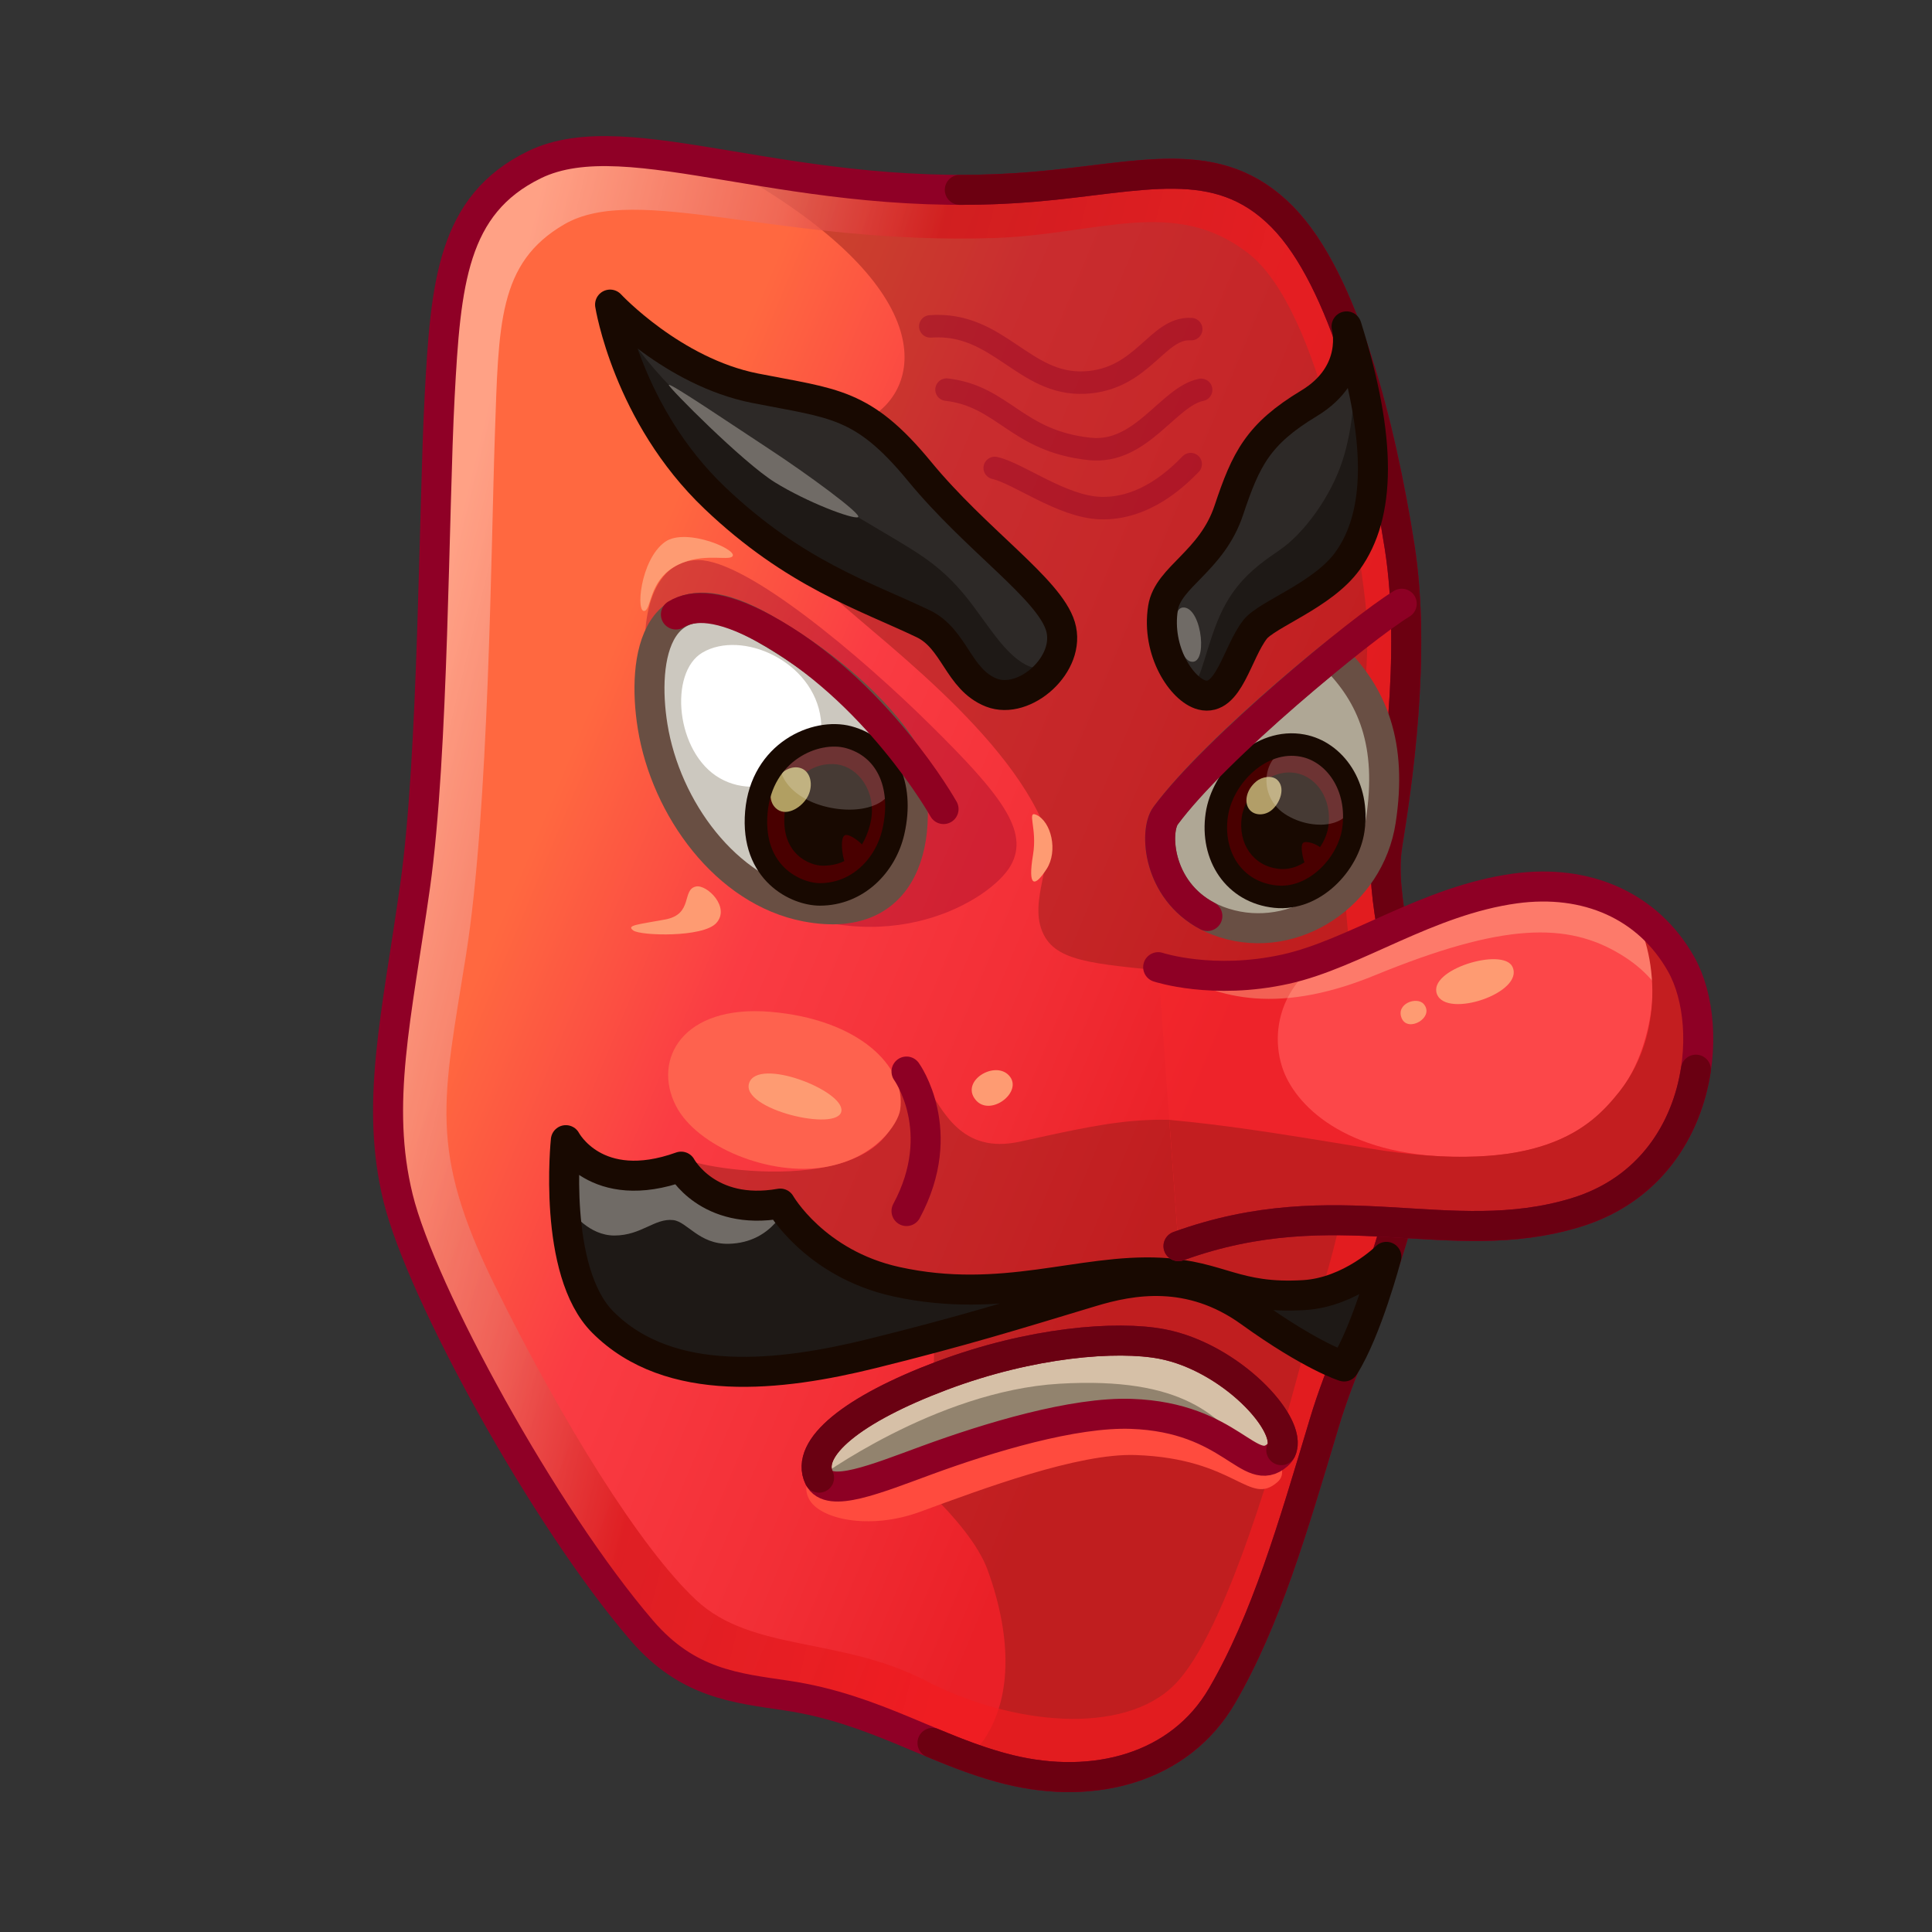 <svg xmlns="http://www.w3.org/2000/svg" xmlns:xlink="http://www.w3.org/1999/xlink" viewBox="0 0 512 512" width="512" height="512" style="width: 100%; height: 100%; transform: translate3d(0,0,0); content-visibility: visible;" preserveAspectRatio="xMidYMid meet"><rect x="0" y="0" width="512" height="512" fill="#333333" stroke="none"/><defs><clipPath id="__lottie_element_2"><rect width="512" height="512" x="0" y="0"></rect></clipPath><linearGradient id="__lottie_element_6" spreadMethod="pad" gradientUnits="userSpaceOnUse" x1="-50.333" y1="-15.717" x2="-226.95" y2="-89.307"><stop offset="0%" stop-color="rgb(238,35,42)"></stop><stop offset="23%" stop-color="rgb(246,42,45)"></stop><stop offset="53%" stop-color="rgb(254,49,49)"></stop><stop offset="76%" stop-color="rgb(254,67,57)"></stop><stop offset="100%" stop-color="rgb(255,85,66)"></stop></linearGradient><linearGradient id="__lottie_element_7" spreadMethod="pad" gradientUnits="userSpaceOnUse" x1="-23.816" y1="-201.76" x2="9.861" y2="93.858"><stop offset="0%" stop-color="rgb(194,30,32)"></stop><stop offset="60%" stop-color="rgb(195,30,32)"></stop><stop offset="100%" stop-color="rgb(195,30,33)"></stop></linearGradient><linearGradient id="__lottie_element_32" spreadMethod="pad" gradientUnits="userSpaceOnUse" x1="87.45" y1="19.539" x2="-89.166" y2="-54.052"><stop offset="0%" stop-color="rgb(234,32,39)"></stop><stop offset="28%" stop-color="rgb(242,46,53)"></stop><stop offset="67%" stop-color="rgb(250,60,67)"></stop><stop offset="83%" stop-color="rgb(252,82,66)"></stop><stop offset="100%" stop-color="rgb(255,104,64)"></stop></linearGradient><linearGradient id="__lottie_element_33" spreadMethod="pad" gradientUnits="userSpaceOnUse" x1="-17.229" y1="-162.327" x2="16.449" y2="133.29"><stop offset="0%" stop-color="rgb(143,26,23)"></stop><stop offset="60%" stop-color="rgb(143,26,23)"></stop><stop offset="100%" stop-color="rgb(143,26,23)"></stop></linearGradient><linearGradient id="__lottie_element_34" spreadMethod="pad" gradientUnits="userSpaceOnUse" x1="-135.55" y1="-44.462" x2="56.337" y2="2.504"><stop offset="0%" stop-color="rgb(255,185,163)"></stop><stop offset="32%" stop-color="rgb(234,104,94)"></stop><stop offset="54%" stop-color="rgb(212,22,25)"></stop><stop offset="78%" stop-color="rgb(226,24,28)"></stop><stop offset="100%" stop-color="rgb(241,27,31)"></stop></linearGradient></defs><g clip-path="url(#__lottie_element_2)"><g style="display: block;" transform="matrix(0.994,0,0,0.994,8.235,-1.492)" opacity="1"><g opacity="1" transform="matrix(1,0,0,1,231.708,258.539)"><path fill="url(#__lottie_element_32)" fill-opacity="1" d=" M-97.498,-213.127 C-119.446,-202.442 -121.175,-181.424 -122.78,-151.326 C-124.385,-121.228 -124.375,-55.846 -129.318,-20.832 C-134.261,14.183 -140.028,37.251 -133.849,62.379 C-127.67,87.507 -95.021,147.242 -68.919,177.626 C-56.646,191.912 -43.707,193.009 -30.13,195.038 C-6.52,198.566 9.293,209.928 29.146,214.785 C51.591,220.276 74.546,214.441 85.829,195.038 C97.596,174.803 104.67,150.338 113.088,122.277 C121.506,94.216 138.533,70.237 136.339,30.877 C134.558,-1.062 127.52,-17.227 129.925,-32.06 C132.33,-46.892 137.721,-82.398 133.132,-111.434 C128.123,-143.127 118.393,-182.464 101.863,-199.228 C84.584,-216.75 64.306,-209.667 35.719,-207.241 C-28.02,-201.831 -72.118,-225.484 -97.498,-213.127z"></path></g><g opacity="0.45" transform="matrix(1,0,0,1,271.387,260.405)"><path fill="url(#__lottie_element_33)" fill-opacity="1" d=" M73.411,120.413 C64.991,148.473 57.921,172.933 46.151,193.173 C34.871,212.573 11.911,218.413 -10.529,212.923 C-14.229,212.013 -17.789,210.883 -21.289,209.613 C-8.971,197.683 -9.651,178.03 -16.388,159.603 C-21.265,146.263 -42.079,129.833 -42.079,129.833 C-42.079,129.833 -21.699,102.103 -35.369,93.743 C-48.839,85.503 -96.854,70.624 -96.854,50.098 C-91.191,53.266 -32.817,62.132 -40.675,26.868 C-40.675,26.868 -35.498,26.387 -32.817,30.34 C-28.349,36.927 -23.529,48.937 -7.729,45.463 C20.289,39.303 30.991,36.723 61.561,44.273 C92.131,51.823 64.75,3.614 37.141,0.623 C14.166,-1.866 2.559,-1.823 -1.409,-9.718 C-6.071,-18.994 2.657,-29.984 -1.888,-40.087 C-14.466,-68.049 -53.829,-94.527 -61.959,-104.207 C-70.079,-113.897 -64.199,-139.207 -48.939,-146.887 C-33.679,-154.557 -28.112,-181.228 -82.859,-212.587 C-84.138,-213.319 -36.489,-206.347 -3.959,-209.107 C24.631,-211.537 44.901,-218.617 62.181,-201.097 C78.711,-184.327 88.441,-144.997 93.451,-113.297 C98.041,-84.267 92.651,-48.757 90.241,-33.927 C87.841,-19.097 94.881,-2.927 96.661,29.013 C98.851,68.373 81.831,92.353 73.411,120.413z"></path></g><g opacity="0.7" transform="matrix(1,0,0,1,231.708,258.539)"><path fill="url(#__lottie_element_34)" fill-opacity="1" d=" M136.34,30.878 C134.56,-1.062 127.52,-17.232 129.92,-32.062 C132.33,-46.892 137.72,-82.402 133.13,-111.432 C128.12,-143.132 118.39,-182.462 101.86,-199.232 C84.58,-216.752 64.31,-209.672 35.72,-207.242 C-28.02,-201.832 -72.12,-225.482 -97.5,-213.132 C-119.45,-202.442 -121.18,-181.422 -122.78,-151.322 C-124.39,-121.232 -124.37,-55.852 -129.32,-20.832 C-134.26,14.178 -140.03,37.248 -133.85,62.378 C-127.67,87.508 -95.02,147.238 -68.92,177.628 C-56.65,191.908 -43.71,193.008 -30.13,195.038 C-6.52,198.568 9.29,209.928 29.15,214.788 C51.59,220.278 74.55,214.438 85.83,195.038 C97.6,174.798 104.67,150.338 113.09,122.278 C121.51,94.218 138.53,70.238 136.34,30.878z M121.08,41.188 C118.48,72.398 113.45,81.608 107.06,105.648 C100.67,129.688 86.87,178.268 73.2,192.078 C59.52,205.888 29.55,202.848 6.86,191.078 C-15.83,179.318 -39.51,183.408 -54.35,169.598 C-69.18,155.778 -90.16,122.018 -108.06,85.698 C-125.97,49.378 -121.87,36.068 -115.73,-2.542 C-109.6,-41.152 -109.08,-111.262 -108.06,-140.932 C-107.04,-170.602 -107.24,-186.922 -89.59,-197.202 C-70.28,-208.462 -31.97,-191.682 25.21,-193.582 C52.64,-194.492 73.11,-204.762 92.74,-189.562 C112.37,-174.372 121.86,-116.032 124.07,-96.082 C126.29,-76.132 119.93,-46.492 118.6,-29.232 C117.28,-11.962 123.68,9.978 121.08,41.188z"></path></g><g opacity="1" transform="matrix(1,0,0,1,231.708,258.539)"><path stroke-linecap="butt" stroke-linejoin="miter" fill-opacity="0" stroke-miterlimit="10" stroke="rgb(143,0,38)" stroke-opacity="1" stroke-width="8" d=" M-97.498,-213.127 C-119.446,-202.442 -121.175,-181.424 -122.78,-151.326 C-124.385,-121.228 -124.375,-55.846 -129.318,-20.832 C-134.261,14.183 -140.028,37.251 -133.849,62.379 C-127.67,87.507 -95.021,147.242 -68.919,177.626 C-56.646,191.912 -43.707,193.009 -30.13,195.038 C-6.52,198.566 9.293,209.928 29.146,214.785 C51.591,220.276 74.546,214.441 85.829,195.038 C97.596,174.803 104.67,150.338 113.088,122.277 C121.506,94.216 138.533,70.237 136.339,30.877 C134.558,-1.062 127.52,-17.227 129.925,-32.06 C132.33,-46.892 137.721,-82.398 133.132,-111.434 C128.123,-143.127 118.393,-182.464 101.863,-199.228 C84.584,-216.75 64.306,-209.667 35.719,-207.241 C-28.021,-201.831 -72.118,-225.484 -97.498,-213.127z"></path></g><g opacity="1" transform="matrix(1,0,0,1,231.708,258.539)"><path stroke-linecap="round" stroke-linejoin="round" fill-opacity="0" stroke="rgb(108,0,17)" stroke-opacity="1" stroke-width="8" d=" M8.617,207.635 C15.305,210.417 21.961,213.027 29.146,214.785 C51.591,220.276 74.546,214.441 85.829,195.038 C97.596,174.803 104.67,150.338 113.088,122.277 C121.506,94.216 138.533,70.237 136.339,30.877 C134.558,-1.062 127.52,-17.227 129.925,-32.06 C132.33,-46.892 137.721,-82.398 133.132,-111.434 C128.123,-143.127 118.393,-182.464 101.863,-199.228 C84.584,-216.75 64.306,-209.667 35.719,-207.241 C28.887,-206.661 22.281,-206.415 15.9,-206.423"></path></g></g><g style="display: block;" transform="matrix(0.994,0,0,0.994,8.235,-1.492)" opacity="1"><g opacity="1" transform="matrix(1,0,0,1,0,0)"><g opacity="0.4" transform="matrix(1,0,0,1,274.524,95.881)"><path stroke-linecap="round" stroke-linejoin="round" fill-opacity="0" stroke="rgb(141,0,36)" stroke-opacity="1" stroke-width="6" d=" M-34.779,-7.362 C-16.577,-8.691 -9.93,8.441 6.434,7.613 C21.937,6.829 25.696,-7.216 34.779,-6.632"></path></g><g opacity="0.4" transform="matrix(1,0,0,1,277.612,113.125)"><path stroke-linecap="round" stroke-linejoin="round" fill-opacity="0" stroke="rgb(141,0,36)" stroke-opacity="1" stroke-width="6" d=" M-33.544,-7.749 C-18.327,-5.998 -14.902,6.009 4.64,8.066 C18.434,9.518 25.563,-5.934 34.336,-7.682"></path></g><g opacity="0.4" transform="matrix(1,0,0,1,283.112,130.743)"><path stroke-linecap="round" stroke-linejoin="round" fill-opacity="0" stroke="rgb(141,0,36)" stroke-opacity="1" stroke-width="6" d=" M-26.191,-4.479 C-20.03,-3.139 -8.289,5.845 1.874,6.214 C13.825,6.648 22.614,-2.002 26.052,-5.507"></path></g></g><g opacity="1" transform="matrix(1,0,0,1,0,0)"><g opacity="1" transform="matrix(1,0,0,1,200.857,292.106)"><path fill="rgb(254,98,78)" fill-opacity="1" d=" M30.851,5.297 C32.608,-6.312 19.715,-18.859 -3.702,-20.839 C-27.119,-22.819 -35.278,-8.173 -28.94,4.212 C-23.327,15.18 -3.701,23.196 11.125,20.491 C24.601,18.033 30.317,8.826 30.851,5.297z"></path></g><g opacity="1" transform="matrix(1,0,0,1,203.676,293.835)"><path fill="rgb(254,155,114)" fill-opacity="1" d=" M12.363,3.9 C13.154,-1.559 -9.9,-10.579 -12.235,-3.573 C-14.57,3.433 11.539,9.582 12.363,3.9z"></path></g><g opacity="1" transform="matrix(1,0,0,1,256.246,291.566)"><path fill="rgb(254,155,114)" fill-opacity="1" d=" M4.426,-3.381 C0.644,-7.357 -8.396,-1.904 -4.517,3.055 C-0.638,8.014 8.541,0.945 4.426,-3.381z"></path></g></g></g><g style="display: block;" transform="matrix(0.994,0,0,0.994,8.235,-1.493)" opacity="1"><g opacity="1" transform="matrix(1,0,0,1,0,0)"><g opacity="1" transform="matrix(1,0,0,1,0,0)"><g opacity="1" transform="matrix(1,0,0,1,333.227,205.719)"><path fill="rgb(175,167,149)" fill-opacity="1" d=" M13.732,-29.406 C13.732,-29.406 -17.485,-4.66 -30.744,13.246 C-34.104,17.784 -32.733,36.316 -15.123,41.858 C3.659,47.769 23.604,34.283 26.626,14.621 C29.743,-5.66 24.58,-18.911 13.732,-29.406z"></path><path stroke-linecap="round" stroke-linejoin="round" fill-opacity="0" stroke="rgb(105,79,68)" stroke-opacity="1" stroke-width="8" d=" M13.732,-29.406 C13.732,-29.406 -17.485,-4.66 -30.744,13.246 C-34.104,17.784 -32.733,36.316 -15.123,41.858 C3.659,47.769 23.604,34.283 26.626,14.621 C29.743,-5.66 24.58,-18.911 13.732,-29.406z"></path></g><g opacity="1" transform="matrix(-0.67,0,0,0.67,327.54,219.124)"><path fill="rgb(255,255,255)" fill-opacity="1" d=" M-12.99,-16.875 C-22.029,-11.567 -20.155,9.889 -8.354,16.633 C3.448,23.377 20.193,14.192 18.567,0.879 C16.674,-14.627 -2.518,-23.024 -12.99,-16.875z"></path></g><g opacity="1" transform="matrix(1,0,0,1,0,0)"><g opacity="1" transform="matrix(1,0,0,1,334.328,220.322)"><path fill="rgb(73,0,0)" fill-opacity="1" d=" M4.64,-20.045 C-6.53,-22.142 -16.737,-11.653 -18.21,-1.566 C-19.82,9.453 -13.572,19.082 -2.595,20.231 C7.794,21.318 16.878,11.594 18.202,2.434 C19.869,-9.099 13.291,-18.421 4.64,-20.045z"></path></g><g opacity="1" transform="matrix(1,0,0,1,334.328,220.322)"><path fill="rgb(24,9,1)" fill-opacity="1" d=" M2.941,-12.705 C-4.139,-14.034 -10.609,-7.385 -11.543,-0.992 C-12.563,5.992 -8.603,12.095 -1.645,12.823 C4.94,13.512 10.698,7.349 11.537,1.543 C12.594,-5.767 8.425,-11.676 2.941,-12.705z"></path></g><g opacity="1" transform="matrix(1.1,0,0,1.1,328.698,213.626)"><path fill="rgb(178,158,104)" fill-opacity="1" d=" M3.229,-3.813 C2.019,-4.954 -0.386,-4.687 -1.914,-3.397 C-4.297,-1.385 -4.765,1.447 -3.729,3.083 C-2.53,4.978 0.285,4.963 2.047,3.353 C3.981,1.587 5.235,-1.921 3.229,-3.813z"></path></g><g opacity="0.2" transform="matrix(1,0,0,1,340.738,210.824)"><path fill="rgb(255,255,255)" fill-opacity="1" d=" M-1.77,-10.547 C-12.456,-10.547 -14.514,2.403 -6.511,7.671 C1.492,12.939 13.991,11.074 10.897,1.224 C9.109,-4.468 4.18,-10.547 -1.77,-10.547z"></path></g><g opacity="1" transform="matrix(1,0,0,1,334.328,220.322)"><path stroke-linecap="round" stroke-linejoin="round" fill-opacity="0" stroke="rgb(24,9,1)" stroke-opacity="1" stroke-width="6" d=" M4.64,-20.045 C-6.53,-22.142 -16.737,-11.653 -18.21,-1.566 C-19.82,9.453 -13.572,19.082 -2.595,20.231 C7.794,21.318 16.878,11.594 18.202,2.434 C19.869,-9.099 13.291,-18.421 4.64,-20.045z"></path></g><g opacity="1" transform="matrix(1,0,0,1,341.718,229.312)"><path fill="rgb(73,0,0)" fill-opacity="1" d=" M2.938,-0.227 C3.195,-2.111 -1.436,-3.872 -2.53,-3.143 C-3.624,-2.414 -2.311,2.908 -1.582,3.273 C-0.853,3.638 2.719,1.377 2.938,-0.227z"></path></g></g></g><g opacity="1" transform="matrix(1,0,0,1,333.227,204.089)"><path stroke-linecap="round" stroke-linejoin="round" fill-opacity="0" stroke="rgb(141,0,36)" stroke-opacity="1" stroke-width="8" d=" M32.204,-41.631 C21.418,-35.026 -17.486,-3.03 -30.744,14.876 C-33.792,18.993 -32.947,34.627 -19.616,41.631"></path></g></g><g opacity="1" transform="matrix(1,0,0,1,0,0)"><g opacity="0.35" transform="matrix(1,0,0,1,213.204,199.718)"><path fill="rgb(143,0,38)" fill-opacity="1" d=" M-48.416,-16.329 C-51.58,-31.688 -48.201,-48.891 -35.298,-48.891 C-22.395,-48.891 7.891,-23.392 26.541,-4.96 C45.191,13.473 53.179,23.435 47.956,32.585 C42.733,41.735 14.624,58.876 -18.993,41.242 C-54.817,22.45 -48.416,-16.329 -48.416,-16.329z"></path></g><g opacity="1" transform="matrix(1,0,0,1,0,0)"><g opacity="1" transform="matrix(1,0,0,1,204.025,203.77)"><path fill="rgb(204,200,191)" fill-opacity="1" d=" M-8.736,-34.795 C-37.775,-51.395 -41.23,-26.6 -38.312,-8.565 C-34.784,13.245 -18.738,35.372 2.595,39.451 C31.358,44.951 34.774,17.593 28.265,-2.434 C28.265,-2.434 19.004,-18.937 -8.736,-34.795z"></path><path stroke-linecap="round" stroke-linejoin="round" fill-opacity="0" stroke="rgb(105,79,67)" stroke-opacity="1" stroke-width="8" d=" M-8.736,-34.795 C-37.775,-51.395 -41.23,-26.6 -38.312,-8.565 C-34.784,13.245 -18.738,35.372 2.595,39.451 C31.358,44.951 34.774,17.593 28.265,-2.434 C28.265,-2.434 19.004,-18.937 -8.736,-34.795z"></path></g><g opacity="1" transform="matrix(1,0,0,1,191.991,192.356)"><path fill="rgb(255,255,255)" fill-opacity="1" d=" M-12.99,-16.875 C-22.029,-11.567 -20.155,9.889 -8.354,16.633 C3.447,23.377 20.193,14.192 18.567,0.879 C16.674,-14.627 -2.518,-23.024 -12.99,-16.875z"></path></g><g opacity="1" transform="matrix(1,0,0,1,0,0)"><g opacity="1" transform="matrix(1,0,0,1,212.423,218.751)"><path fill="rgb(73,0,0)" fill-opacity="1" d=" M5.547,-20.71 C-2.79,-22.902 -16.352,-18.16 -18.057,-0.715 C-19.721,16.306 -7.65,21.209 -2.126,21.209 C6.43,21.209 15.16,14.306 17.483,4.441 C20.471,-8.251 13.85,-18.527 5.547,-20.71z"></path></g><g opacity="1" transform="matrix(1,0,0,1,212.497,218.751)"><path fill="rgb(24,9,1)" fill-opacity="1" d=" M3.497,-13.233 C-1.83,-14.633 -10.496,-11.604 -11.586,-0.457 C-12.649,10.419 -4.936,13.552 -1.406,13.552 C4.061,13.552 8.942,10.898 11.124,2.838 C13.301,-5.204 8.802,-11.838 3.497,-13.233z"></path></g><g opacity="1" transform="matrix(1,0,0,1,202.519,212.02)"><path fill="rgb(177,159,98)" fill-opacity="1" d=" M2.767,-5.703 C0.347,-6.582 -2.5,-4.975 -4.166,-2.469 C-5.689,-0.178 -6.058,3.572 -3.491,5.33 C-0.81,7.165 3.193,4.584 4.639,1.66 C6.085,-1.264 5.319,-4.776 2.767,-5.703z"></path></g><g opacity="0.2" transform="matrix(1,0,0,1,214.603,207.931)"><path fill="rgb(255,255,255)" fill-opacity="1" d=" M-12.083,-6.408 C-17.952,-3.878 -14.469,6.042 -2.106,8.786 C8.29,11.094 16.965,6.939 14.408,0.404 C11.851,-6.131 5.037,-13.789 -12.083,-6.408z"></path></g><g opacity="1" transform="matrix(1,0,0,1,219.312,228.223)"><path fill="rgb(73,0,0)" fill-opacity="1" d=" M3.01,-0.619 C2.266,-1.887 -0.839,-4.342 -2.151,-4.096 C-4.075,-3.736 -2.749,3.677 -1.818,4.08 C-0.887,4.483 3.977,1.029 3.01,-0.619z"></path></g><g opacity="1" transform="matrix(1,0,0,1,211.982,218.756)"><path stroke-linecap="round" stroke-linejoin="round" fill-opacity="0" stroke="rgb(24,9,1)" stroke-opacity="1" stroke-width="6" d=" M5.988,-20.715 C-2.789,-23.093 -17.224,-16.856 -18.616,-0.72 C-20.032,15.688 -7.956,21.204 -1.685,21.204 C8.331,21.204 15.857,13.579 17.924,4.436 C20.799,-8.282 15.784,-18.061 5.988,-20.715z"></path></g></g></g><g opacity="1" transform="matrix(1,0,0,1,207.596,190.404)"><path stroke-linecap="round" stroke-linejoin="round" fill-opacity="0" stroke="rgb(143,1,33)" stroke-opacity="1" stroke-width="8" d=" M35.679,26.801 C35.679,26.801 17.833,-5.07 -12.307,-21.429 C-23.609,-27.563 -31.004,-27.945 -35.679,-25.074"></path></g><g opacity="1" transform="matrix(1,0,0,1,0,0)"><g opacity="1" transform="matrix(1,0,0,1,171.93,244.219)"><path fill="rgb(254,155,114)" fill-opacity="1" d=" M5.327,-6.364 C1.482,-5.53 4.696,1.023 -2.866,2.428 C-10.428,3.833 -13.278,3.942 -11.38,5.358 C-9.484,6.773 7.227,7.307 10.77,3.363 C14.573,-0.871 8.211,-6.989 5.327,-6.364z"></path></g><g opacity="1" transform="matrix(1,0,0,1,269.473,227.548)"><path fill="rgb(254,155,114)" fill-opacity="1" d=" M-1.46,-8.797 C-4.098,-9.988 -1.181,-5.204 -2.331,1.765 C-3.821,10.789 -1.834,10.451 1.276,5.65 C4.386,0.849 2.52,-7 -1.46,-8.797z"></path></g><g opacity="1" transform="matrix(1,0,0,1,174.778,154.536)"><path fill="rgb(254,155,114)" fill-opacity="1" d=" M11.88,-4.473 C15.148,-5.882 -0.052,-12.708 -5.808,-8.53 C-12.45,-3.71 -13.64,10.897 -11.099,9.808 C-9.447,9.1 -9.884,2.062 -3.432,-1.833 C3.02,-5.728 10.11,-3.71 11.88,-4.473z"></path></g></g></g></g><g style="display: block;" transform="matrix(0.994,0,0,0.994,242.77,302.455)" opacity="1"><g opacity="1" transform="matrix(1,0,0,1,0,0)"><path stroke-linecap="round" stroke-linejoin="round" fill-opacity="0" stroke="rgb(141,0,36)" stroke-opacity="1" stroke-width="8" d=" M-2.552,-18.596 C-2.552,-18.596 8.933,-2.73 -2.552,18.596"></path></g></g><g style="display: block;" transform="matrix(-0.994,0,0,0.994,597.584,-3.796)" opacity="1"><g opacity="1" transform="matrix(0.95,0,0,0.95,47.245,14.632)"><g opacity="1" transform="matrix(1,0,0,1,0,0)"><g opacity="1" transform="matrix(1,0,0,1,200.857,292.106)"><path fill="rgb(220,57,49)" fill-opacity="1" d=" M30.851,5.297 C32.608,-6.312 19.715,-18.859 -3.702,-20.839 C-27.119,-22.819 -35.278,-8.173 -28.94,4.212 C-23.327,15.18 -3.701,23.196 11.125,20.491 C24.601,18.033 30.317,8.826 30.851,5.297z"></path></g></g></g><g opacity="1" transform="matrix(1,0,0,1,273.259,305.869)"><g opacity="1" transform="matrix(1,0,0,1,0,0)"><path stroke-linecap="round" stroke-linejoin="round" fill-opacity="0" stroke="rgb(141,0,36)" stroke-opacity="1" stroke-width="8" d=" M-0.698,-19.884 C-0.698,-19.884 8.067,-4.122 -4.663,11.562"></path></g></g></g><g style="display: block;" transform="matrix(0.994,0,0,0.994,8.235,-1.493)" opacity="1"><g opacity="1" transform="matrix(1,0,0,1,269.259,399.101)"><path fill="rgb(255,75,62)" fill-opacity="1" d=" M-61.939,1.882 C-65.713,-6.044 -52.523,-9.51 -28.704,-18.463 C-4.886,-27.416 17.876,-29.188 29.937,-26.893 C49.368,-23.196 69.509,-8.136 63.045,-2.467 C55.482,4.166 52.041,-8.741 25.221,-9.672 C9.873,-10.205 -15.605,-0.637 -32.247,5.464 C-45.897,10.468 -59.322,7.379 -61.939,1.882z"></path></g><g opacity="1" transform="matrix(1,0,0,1,271.573,378.369)"><path fill="rgb(214,192,167)" fill-opacity="1" d=" M-61.485,17.096 C-65.259,9.17 -52.539,-1.165 -28.72,-10.118 C-4.902,-19.071 17.86,-20.843 29.921,-18.548 C49.352,-14.851 67.26,5.36 60.796,11.029 C53.233,17.662 48.569,1.014 21.749,0.083 C6.401,-0.45 -16.098,6.33 -32.74,12.431 C-46.39,17.435 -58.868,22.593 -61.485,17.096z"></path></g><g opacity="1" transform="matrix(1,0,0,1,267.341,383.683)"><path fill="rgb(146,131,110)" fill-opacity="1" d=" M-58.002,12.24 C-58.002,12.24 -26.238,-11.33 6.818,-13.266 C39.874,-15.202 49.747,-4.576 58.002,6.291 C58.002,6.291 39.696,-9.98 5.818,-3.049 C-28.06,3.882 -48.604,17.726 -58.002,12.24z"></path></g><g opacity="1" transform="matrix(1,0,0,1,271.573,378.369)"><path stroke-linecap="round" stroke-linejoin="round" fill-opacity="0" stroke="rgb(141,0,36)" stroke-opacity="1" stroke-width="8" d=" M-61.485,17.096 C-65.259,9.17 -52.539,-1.165 -28.72,-10.118 C-4.902,-19.071 17.86,-20.843 29.921,-18.548 C49.352,-14.851 67.26,5.36 60.796,11.029 C53.233,17.662 48.569,1.014 21.749,0.083 C6.401,-0.45 -16.098,6.33 -32.74,12.431 C-46.39,17.435 -58.868,22.593 -61.485,17.096z"></path></g><g opacity="1" transform="matrix(1,0,0,1,271.573,378.369)"><path stroke-linecap="round" stroke-linejoin="round" fill-opacity="0" stroke="rgb(106,1,18)" stroke-opacity="1" stroke-width="8" d=" M-61.485,17.096 C-65.259,9.17 -52.539,-1.165 -28.72,-10.118 C-4.902,-19.071 17.86,-20.843 29.921,-18.548 C48.097,-15.09 64.941,2.819 61.749,9.757"></path></g></g><g style="display: block;" transform="matrix(0.994,0,0,0.994,8.235,-1.493)" opacity="1"><g opacity="1" transform="matrix(1,0,0,1,251.729,336.365)"><path fill="rgb(30,25,22)" fill-opacity="1" d=" M-109.154,-30.885 C-109.154,-30.885 -101.193,-15.635 -78.415,-23.824 C-78.415,-23.824 -71.341,-10.566 -51.986,-13.975 C-51.986,-13.975 -42.831,2.076 -21.02,6.861 C7.274,13.068 28.054,3.385 49.294,4.451 C65.34,5.256 69.308,11.523 87.626,10.425 C100.082,9.679 109.613,0.228 109.613,0.228 C109.613,0.228 104.437,19.825 98.341,29.451 C98.341,29.451 89.722,26.818 73.244,14.949 C57.199,3.392 41.612,6.322 31.019,9.52 C10.581,15.689 -3.169,19.981 -27.546,26.013 C-51.923,32.045 -81.439,35.499 -99.275,17.663 C-112.847,4.091 -109.154,-30.885 -109.154,-30.885z"></path></g><g opacity="1" transform="matrix(1,0,0,1,170.956,318.702)"><path fill="rgb(112,107,102)" fill-opacity="1" d=" M30.844,3.446 C30.844,3.446 27.132,14.158 15.004,14.41 C7.161,14.573 3.954,8.508 0.256,8.089 C-4.702,7.528 -8.178,12.166 -15.394,12.203 C-22.248,12.239 -26.743,5.908 -26.743,5.908 C-26.743,5.908 -27.621,-8.215 -27.621,-8.215 C-27.621,-8.215 -17.468,6.089 3.632,-3.968 C3.632,-3.968 10.956,10.115 30.844,3.446z"></path></g><g opacity="1" transform="matrix(1,0,0,1,251.729,336.365)"><path stroke-linecap="round" stroke-linejoin="round" fill-opacity="0" stroke="rgb(24,9,1)" stroke-opacity="1" stroke-width="8" d=" M-109.154,-30.885 C-109.154,-30.885 -101.193,-15.635 -78.415,-23.824 C-78.415,-23.824 -71.341,-10.566 -51.986,-13.975 C-51.986,-13.975 -42.831,2.076 -21.02,6.861 C7.274,13.068 28.054,3.385 49.294,4.451 C65.34,5.256 69.308,11.523 87.626,10.425 C100.082,9.679 109.613,0.228 109.613,0.228 C109.613,0.228 104.437,19.825 98.341,29.451 C98.341,29.451 89.722,26.818 73.244,14.949 C57.199,3.392 41.612,6.322 31.019,9.52 C10.581,15.689 -3.169,19.981 -27.546,26.013 C-51.923,32.045 -81.439,35.499 -99.275,17.663 C-112.847,4.091 -109.154,-30.885 -109.154,-30.885z"></path></g></g><g style="display: block;" transform="matrix(0.994,0,0,0.994,8.235,-1.492)" opacity="1"><g opacity="1" transform="matrix(1,0,0,1,0,0)"><g opacity="1" transform="matrix(1,0,0,1,214.636,134.756)"><path fill="rgb(45,41,39)" fill-opacity="1" d=" M-60.268,-52.047 C-60.268,-52.047 -43.599,-34.11 -21.638,-29.757 C-0.626,-25.592 7.066,-26.023 22.235,-7.587 C37.404,10.849 56.774,23.685 59.808,33.72 C62.842,43.755 50.224,54.89 41.364,51.389 C32.504,47.888 31.658,37.075 23.169,33.02 C7.638,25.601 -11.136,19.718 -32.373,-0.521 C-55.638,-22.693 -60.268,-52.047 -60.268,-52.047z"></path></g><g opacity="1" transform="matrix(1,0,0,1,214.148,134.757)"><path fill="rgb(30,25,22)" fill-opacity="1" d=" M59.78,41.611 C56.92,48.611 48.37,53.971 41.85,51.391 C32.99,47.891 32.14,37.071 23.66,33.021 C8.12,25.601 -10.65,19.72 -31.89,-0.52 C-55.15,-22.7 -59.78,-52.049 -59.78,-52.049 C-59.78,-52.049 -53.46,-38.539 -38.22,-24.959 C-22.73,-11.149 10.48,6.58 22.24,14.23 C34,21.88 37.54,29.721 44.07,37.751 C50.61,45.761 56.14,47.021 59.78,41.611z"></path></g><g opacity="1" transform="matrix(1,0,0,1,214.636,134.756)"><path stroke-linecap="round" stroke-linejoin="round" fill-opacity="0" stroke="rgb(24,9,1)" stroke-opacity="1" stroke-width="8" d=" M-60.268,-52.047 C-60.268,-52.047 -43.599,-34.11 -21.638,-29.757 C-0.626,-25.592 7.066,-26.023 22.235,-7.587 C37.404,10.849 56.774,23.685 59.808,33.72 C62.842,43.755 50.224,54.89 41.364,51.389 C32.504,47.888 31.658,37.075 23.169,33.02 C7.638,25.601 -11.136,19.718 -32.373,-0.521 C-55.638,-22.693 -60.268,-52.047 -60.268,-52.047z"></path></g><g opacity="1" transform="matrix(1,0,0,1,195.289,121.775)"><path fill="rgb(112,107,102)" fill-opacity="1" d=" M25.164,17.62 C26.626,17.029 11.388,5.916 1.466,-0.585 C-8.456,-7.086 -24.877,-18.23 -25.259,-17.648 C-25.556,-17.195 -5.547,3.007 3.006,8.31 C11.559,13.613 23.715,18.205 25.164,17.62z"></path></g></g><g opacity="1" transform="matrix(1,0,0,1,0,0)"><g opacity="1" transform="matrix(1,0,0,1,329.618,137.742)"><path fill="rgb(45,41,39)" fill-opacity="1" d=" M21.105,-49.223 C21.105,-49.223 24.554,-36.825 11.086,-28.697 C-2.47,-20.516 -5.723,-13.898 -10.29,-0.196 C-14.857,13.506 -26.493,17.486 -27.829,25.833 C-29.676,37.37 -22.77,47.685 -17.473,49.048 C-10.324,50.887 -8.105,37.78 -3.297,31.593 C-0.143,27.534 14.791,22.432 21.358,13.323 C30.242,1 30.629,-18.906 21.105,-49.223z"></path></g><g opacity="1" transform="matrix(1,0,0,1,332.975,139.395)"><path fill="rgb(30,25,22)" fill-opacity="1" d=" M18.004,11.672 C11.434,20.782 -3.496,25.882 -6.656,29.942 C-11.466,36.122 -13.676,49.232 -20.826,47.392 C-22.096,47.062 -23.456,46.222 -24.776,44.972 C-21.336,45.922 -20.656,37.782 -16.746,27.912 C-12.836,18.052 -7.046,13.462 -0.246,8.862 C6.554,4.272 13.585,-5.675 16.618,-14.935 C19.396,-23.417 20.944,-36.398 18.754,-47.568 C27.234,-19.098 26.554,-0.208 18.004,11.672z"></path></g><g opacity="1" transform="matrix(1,0,0,1,308.528,170.701)"><path fill="rgb(112,107,102)" fill-opacity="1" d=" M-1.075,-7.231 C-5.455,-7.679 -2.988,6.089 0.538,7.148 C5.277,8.572 3.77,-6.735 -1.075,-7.231z"></path></g><g opacity="1" transform="matrix(1,0,0,1,329.618,137.742)"><path stroke-linecap="round" stroke-linejoin="round" fill-opacity="0" stroke="rgb(24,9,1)" stroke-opacity="1" stroke-width="8" d=" M21.105,-49.223 C21.105,-49.223 24.554,-36.825 11.086,-28.697 C-2.47,-20.516 -5.723,-13.898 -10.29,-0.196 C-14.857,13.506 -26.493,17.486 -27.829,25.833 C-29.676,37.37 -22.77,47.685 -17.473,49.048 C-10.324,50.887 -8.105,37.78 -3.297,31.593 C-0.143,27.534 14.791,22.432 21.358,13.323 C30.242,1 30.629,-18.906 21.105,-49.223z"></path></g></g></g><g style="display: block;" transform="matrix(0.994,0,0,0.994,8.235,-1.492)" opacity="1"><g opacity="1" transform="matrix(1,0,0,1,372.492,285.794)"><path fill="url(#__lottie_element_6)" fill-opacity="1" d=" M-71.997,-26.437 C-71.997,-26.437 -57.449,-21.605 -38.002,-25.911 C-19.624,-29.98 -0.23,-44.216 23.175,-47.417 C42.195,-50.018 58.625,-42.83 67.424,-27.255 C77.143,-10.051 72.972,28.819 39.25,39.021 C5.528,49.223 -24.079,32.547 -66.585,47.939"></path></g><g opacity="1" transform="matrix(1,0,0,1,0,0)"><g opacity="1" transform="matrix(1,0,0,1,382.433,274.131)"><path fill="rgb(252,71,73)" fill-opacity="1" d=" M-25.644,-22.692 C-51.109,-15.021 -52.85,4.264 -47.735,14.707 C-42.62,25.15 -26.81,37.916 6.435,35.497 C40.724,33.002 48.132,8.767 49.673,-4.557 C51.214,-17.882 49.323,-34.734 18.51,-35.783 C4.052,-36.275 -25.644,-22.692 -25.644,-22.692z"></path></g><g opacity="0.3" transform="matrix(1,0,0,1,374.24,271.267)"><path fill="rgb(255,241,184)" fill-opacity="1" d=" M63.348,33.411 C69.526,4.965 61.746,-7.886 49.618,-15.269 C35.339,-23.962 18.251,-23.784 -16.062,-9.709 C-43.53,1.558 -59.651,-4.619 -70.251,-11.019 C-64.821,-9.869 -53.511,-8.339 -39.751,-11.379 C-21.371,-15.449 -1.982,-29.689 21.428,-32.889 C40.448,-35.489 56.878,-28.299 65.678,-12.729 C71.858,-1.789 72.418,17.891 63.348,33.411z"></path></g><g opacity="1" transform="matrix(1,0,0,1,384.951,263.217)"><path fill="rgb(254,155,114)" fill-opacity="1" d=" M9.994,-3.972 C7.469,-9.251 -12.719,-3.224 -10.114,3.358 C-7.509,9.94 13.285,2.91 9.994,-3.972z"></path></g><g opacity="1" transform="matrix(1,0,0,1,368.577,271.453)"><path fill="rgb(254,155,114)" fill-opacity="1" d=" M2.732,-2.249 C0.905,-4.403 -4.833,-2.336 -3.145,1.554 C-1.457,5.443 5.724,1.278 2.732,-2.249z"></path></g></g><g opacity="1" transform="matrix(1,0,0,1,373.975,288.837)"><path fill="url(#__lottie_element_7)" fill-opacity="1" d=" M37.764,35.98 C4.044,46.18 -25.566,29.5 -68.066,44.9 C-68.066,44.9 -70.516,11.23 -70.516,11.23 C-56.316,12.56 -44.374,14.328 -17.73,18.762 C28.601,26.473 41.838,13.266 49.423,3.763 C63.594,-13.991 57.874,-38.99 51.984,-44.9 C57.654,-41.45 62.414,-36.55 65.944,-30.3 C75.664,-13.09 71.484,25.78 37.764,35.98z"></path></g><g opacity="1" transform="matrix(1,0,0,1,372.492,285.794)"><path stroke-linecap="round" stroke-linejoin="round" fill-opacity="0" stroke="rgb(142,0,37)" stroke-opacity="1" stroke-width="8" d=" M-71.997,-26.437 C-71.997,-26.437 -57.449,-21.605 -38.002,-25.911 C-19.624,-29.98 -0.23,-44.216 23.175,-47.417 C42.195,-50.018 58.625,-42.83 67.424,-27.255 C77.143,-10.051 72.972,28.819 39.25,39.021 C5.528,49.223 -24.079,32.547 -66.585,47.939"></path></g><g opacity="1" transform="matrix(1,0,0,1,372.492,285.794)"><path stroke-linecap="round" stroke-linejoin="round" fill-opacity="0" stroke="rgb(106,0,18)" stroke-opacity="1" stroke-width="8" d=" M71.368,0.893 C68.947,16.682 59.345,32.942 39.25,39.021 C5.528,49.223 -24.079,32.547 -66.585,47.939"></path></g></g></g></svg>